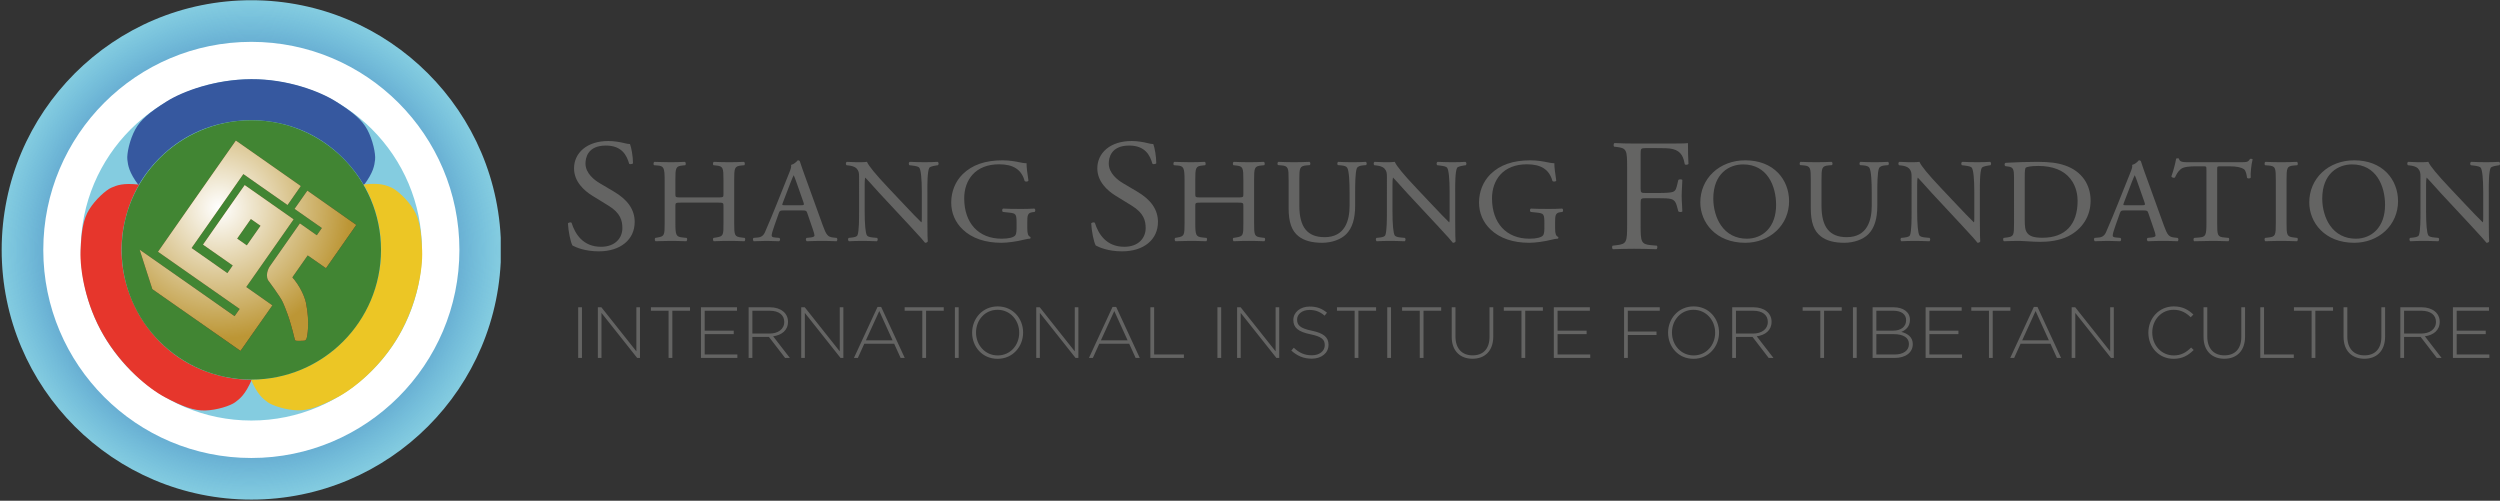 <?xml version="1.0" encoding="utf-8"?>
<!-- Generator: Adobe Illustrator 21.0.2, SVG Export Plug-In . SVG Version: 6.00 Build 0)  -->
<svg version="1.1" id="Layer_1" xmlns="http://www.w3.org/2000/svg" xmlns:xlink="http://www.w3.org/1999/xlink" x="0px" y="0px"
	 width="639.807px" height="128.148px" viewBox="0 0 639.807 128.148" style="enable-background:new 0 0 639.807 128.148;"
	 xml:space="preserve">
<rect x="0" y="0" width="639.807" height="128.148" fill="#333333" stroke="none"/>
<style type="text/css">
	.st0{clip-path:url(#SVGID_2_);}
	.st1{fill:#84CCE0;}
	.st2{fill:url(#SVGID_3_);}
	.st3{fill:#FFFFFF;}
	.st4{fill:#36589F;}
	.st5{fill:#E6362C;}
	.st6{fill:#ECC625;}
	.st7{fill:#418533;}
	.st8{fill:#1E1E1C;}
	.st9{clip-path:url(#SVGID_5_);}
	.st10{fill:#BC9635;}
	.st11{clip-path:url(#SVGID_7_);fill:url(#SVGID_8_);}
	.st12{fill:#646463;}
</style>
<g>
	<g>
		<defs>
			<path id="SVGID_1_" d="M128.224,63.96c0,35.291-28.608,63.896-63.898,63.896c-35.291,0-63.898-28.605-63.898-63.896
				s28.607-63.9,63.898-63.9C99.616,0.06,128.224,28.669,128.224,63.96L128.224,63.96z"/>
		</defs>
		<clipPath id="SVGID_2_">
			<use xlink:href="#SVGID_1_"  style="overflow:visible;"/>
		</clipPath>
		<g class="st0">
			<g>
				<rect class="st1" width="128.148" height="128.148"/>
				<radialGradient id="SVGID_3_" cx="64.074" cy="64.074" r="63.857" gradientUnits="userSpaceOnUse">
					<stop  offset="0.47" style="stop-color:#3659A2"/>
					<stop  offset="0.586" style="stop-color:#355EA5;stop-opacity:0.781"/>
					<stop  offset="0.759" style="stop-color:#316AB0;stop-opacity:0.454"/>
					<stop  offset="0.968" style="stop-color:#287EC2;stop-opacity:0.061"/>
					<stop  offset="1" style="stop-color:#2782C5;stop-opacity:0"/>
				</radialGradient>
				<circle class="st2" cx="64.074" cy="64.074" r="63.857"/>
			</g>
		</g>
	</g>
	<path class="st3" d="M117.574,63.96c0,29.408-23.842,53.25-53.248,53.25c-29.41,0-53.248-23.842-53.248-53.25
		s23.838-53.25,53.248-53.25C93.732,10.71,117.574,34.552,117.574,63.96L117.574,63.96z"/>
	<path class="st1" d="M107.989,63.96c0,24.113-19.55,43.664-43.663,43.664c-24.115,0-43.666-19.551-43.666-43.664
		c0-24.115,19.551-43.664,43.666-43.664C88.439,20.296,107.989,39.845,107.989,63.96L107.989,63.96z"/>
	<path class="st4" d="M64.293,30.757c-20.626,0.197-28.795,16.693-28.817,16.658c-2.495-3.365-2.707-5.062-2.882-6.553
		c-0.175-1.492,0.588-5.119,2.022-7.738c1.346-2.461,3.617-4.383,8.038-7.172c4.091-2.584,12.408-5.649,21.639-5.697
		c9.229-0.051,17.548,3.113,21.64,5.697c4.418,2.789,6.691,4.711,8.037,7.172c1.436,2.619,2.195,6.246,2.021,7.738
		c-0.174,1.49-0.387,3.188-2.881,6.553C93.086,47.451,84.918,30.954,64.293,30.757"/>
	<path class="st5" d="M35.597,80.538C46.08,98.302,64.45,97.13,64.433,97.165c-1.668,3.844-3.029,4.875-4.236,5.773
		c-1.202,0.896-4.725,2.049-7.713,2.115c-2.8,0.068-5.603-0.939-10.229-3.375c-4.282-2.25-11.097-7.918-15.754-15.891
		c-4.659-7.969-6.076-16.754-5.885-21.588c0.205-5.221,0.734-8.15,2.191-10.547c1.553-2.553,4.312-5.025,5.691-5.619
		c1.378-0.596,2.955-1.26,7.116-0.783C35.656,47.257,25.455,62.579,35.597,80.538"/>
	<path class="st6" d="M93.058,80.501c10.143-17.963-0.059-33.285-0.02-33.287c4.162-0.479,5.737,0.184,7.117,0.781
		c1.379,0.592,4.139,3.068,5.691,5.619c1.455,2.394,1.984,5.324,2.191,10.547c0.191,4.834-1.312,13.57-5.885,21.59
		c-4.572,8.018-11.472,13.641-15.754,15.891c-4.627,2.434-7.429,3.439-10.23,3.375c-2.986-0.068-6.509-1.223-7.713-2.119
		c-1.205-0.896-2.566-1.93-4.236-5.771C64.205,97.089,82.576,98.263,93.058,80.501"/>
	<path class="st7" d="M97.509,63.96c0,18.328-14.857,33.184-33.184,33.184c-18.327,0-33.185-14.855-33.185-33.184
		s14.857-33.186,33.185-33.186C82.652,30.775,97.509,45.632,97.509,63.96L97.509,63.96z"/>
	<path class="st8" d="M91.187,57.558L78.66,48.785l-3.273,4.676l6.984,4.893l-1.293,1.848l-4.329-3.031l-7.721,11.027
		c0,0-1.23,1.789-0.451,3.469c0,0,3.214,4.312,3.807,5.686c0.594,1.377,1.714,3.926,2.985,9.223c0.06,0.25,0.099,0.562,0.339,0.627
		c0.239,0.064,2.262,0.027,2.37-0.053c0.107-0.078,0.318-0.27,0.421-0.639c0.103-0.369,0.856-3.705-0.167-8.908
		c-0.117-0.574-0.754-3.146-3.016-6.027c-0.116-0.131-0.453-0.469-0.47-0.588c-0.017,0.023,0.022-0.076,0.022-0.076l3.882-5.543
		l4.676,3.275L91.187,57.558L91.187,57.558z M73.591,52.464l3.394-4.852L60.361,35.972L40.432,64.431L61.33,79.066l-1.295,1.846
		L35.732,63.896l3.249,10.104l22.572,15.803l8.165-11.66l-6.696-4.688l12.128-17.32l-12.528-8.771l-10.671,15.24l7.619,5.336
		l-1.374,1.963l-9.178-6.428l13.259-18.936L73.591,52.464L73.591,52.464z M60.686,61.062l3.517-5.021l2.482,1.738L63.167,62.8
		L60.686,61.062L60.686,61.062z"/>
	<g>
		<defs>
			<path id="SVGID_4_" d="M91.187,57.558L78.66,48.785l-3.273,4.676l6.984,4.893l-1.293,1.848l-4.329-3.031l-7.721,11.027
				c0,0-1.23,1.789-0.451,3.469c0,0,3.214,4.312,3.807,5.686c0.594,1.377,1.714,3.926,2.985,9.223
				c0.06,0.25,0.099,0.562,0.339,0.627c0.239,0.064,2.262,0.027,2.37-0.053c0.107-0.078,0.318-0.27,0.421-0.639
				c0.103-0.369,0.856-3.705-0.167-8.908c-0.117-0.574-0.754-3.146-3.016-6.027c-0.116-0.131-0.453-0.469-0.47-0.588
				c-0.017,0.023,0.022-0.076,0.022-0.076l3.882-5.543l4.676,3.275L91.187,57.558L91.187,57.558z M73.591,52.464l3.394-4.852
				L60.361,35.972L40.432,64.431L61.33,79.066l-1.295,1.846L35.732,63.896l3.249,10.104l22.572,15.803l8.165-11.66l-6.696-4.688
				l12.128-17.32l-12.528-8.771l-10.671,15.24l7.619,5.336l-1.374,1.963l-9.178-6.428l13.259-18.936L73.591,52.464L73.591,52.464z
				 M60.686,61.062l3.517-5.021l2.482,1.738L63.167,62.8L60.686,61.062L60.686,61.062z"/>
		</defs>
		<clipPath id="SVGID_5_">
			<use xlink:href="#SVGID_4_"  style="overflow:visible;"/>
		</clipPath>
		<g class="st9">
			<rect x="35.359" y="35.725" class="st10" width="55.832" height="55.832"/>
			<g>
				<defs>
					<rect id="SVGID_6_" x="35.359" y="35.725" width="55.832" height="55.832"/>
				</defs>
				<clipPath id="SVGID_7_">
					<use xlink:href="#SVGID_6_"  style="overflow:visible;"/>
				</clipPath>
				<radialGradient id="SVGID_8_" cx="56.142" cy="53.227" r="33.459" gradientUnits="userSpaceOnUse">
					<stop  offset="0" style="stop-color:#FFFFFF"/>
					<stop  offset="1" style="stop-color:#FFFFFF;stop-opacity:0"/>
				</radialGradient>
				<circle class="st11" cx="56.141" cy="53.227" r="33.459"/>
			</g>
		</g>
	</g>
	<path class="st12" d="M637.083,91.607v-0.885h-8.357v-5.211h7.432v-0.889h-7.432v-5.098h8.264v-0.887h-9.227v12.969H637.083
		L637.083,91.607z M623.417,82.4c0,1.871-1.613,2.965-3.784,2.965h-4.374v-5.84h4.43c2.355,0,3.729,1.096,3.729,2.836V82.4
		L623.417,82.4z M624.859,91.607l-4.279-5.539c2.188-0.297,3.797-1.539,3.797-3.707v-0.035c0-2.17-1.831-3.688-4.632-3.688h-5.446
		v12.969h0.961v-5.375h4.245l4.134,5.375H624.859L624.859,91.607z M610.405,86.105v-7.467h-0.958v7.578
		c0,3.133-1.69,4.729-4.321,4.729c-2.742,0-4.394-1.76-4.394-4.818v-7.488h-0.961v7.578c0,3.633,2.203,5.596,5.318,5.596
		C608.24,91.812,610.405,89.831,610.405,86.105 M597.075,79.525v-0.887h-10.002v0.887h4.518v12.082h0.963V79.525H597.075
		L597.075,79.525z M587.036,91.607v-0.885h-7.616V78.638h-0.961v12.969H587.036L587.036,91.607z M574.566,86.105v-7.467h-0.963
		v7.578c0,3.133-1.685,4.729-4.318,4.729c-2.743,0-4.391-1.76-4.391-4.818v-7.488h-0.96v7.578c0,3.633,2.2,5.596,5.314,5.596
		C572.4,91.812,574.566,89.831,574.566,86.105 M561.414,89.574l-0.649-0.633c-1.315,1.299-2.596,2.021-4.465,2.021
		c-3.097,0-5.487-2.561-5.487-5.838v-0.039c0-3.264,2.353-5.803,5.467-5.803c1.947,0,3.244,0.817,4.374,1.91l0.686-0.703
		c-1.333-1.225-2.725-2.074-5.039-2.074c-3.744,0-6.486,3.037-6.486,6.709v0.035c0,3.727,2.742,6.67,6.448,6.67
		C558.558,91.829,560.04,90.925,561.414,89.574 M540.97,91.607V78.638h-0.925v11.285l-8.952-11.285h-0.906v12.969h0.924V80.081
		l9.14,11.525H540.97L540.97,91.607z M524.361,87.105h-6.838l3.43-7.506L524.361,87.105L524.361,87.105z M527.476,91.607
		l-6.04-13.061h-0.929l-6.043,13.061h1.002l1.648-3.633h7.655l1.651,3.633H527.476L527.476,91.607z M514.507,79.525v-0.887h-10.005
		v0.887h4.522v12.082h0.959V79.525H514.507L514.507,79.525z M502.129,91.607v-0.885h-8.356v-5.211h7.432v-0.889h-7.432v-5.098h8.264
		v-0.887h-9.224v12.969H502.129L502.129,91.607z M488.541,88.072c0,1.629-1.409,2.65-3.634,2.65h-4.707v-5.211h4.393
		c2.56,0,3.948,0.928,3.948,2.521V88.072L488.541,88.072z M487.818,81.954c0,1.723-1.389,2.668-3.336,2.668h-4.281v-5.098h4.374
		c2.075,0,3.243,0.965,3.243,2.391V81.954L487.818,81.954z M489.523,88.072v-0.039c0-1.799-1.371-2.689-2.928-3.094
		c1.059-0.428,2.204-1.314,2.204-3.078v-0.035c0-1.949-1.685-3.188-4.206-3.188h-5.353v12.969h5.634
		C487.669,91.607,489.523,90.24,489.523,88.072 M475.169,78.638h-0.963v12.967h0.963V78.638L475.169,78.638z M471.343,79.525v-0.887
		h-10.007v0.887h4.523v12.082h0.961V79.525H471.343L471.343,79.525z M452.424,82.4c0,1.871-1.611,2.965-3.78,2.965h-4.376v-5.84
		h4.43c2.355,0,3.727,1.096,3.727,2.836V82.4L452.424,82.4z M453.869,91.607l-4.281-5.539c2.19-0.297,3.798-1.539,3.798-3.707
		v-0.035c0-2.17-1.831-3.688-4.632-3.688h-5.446v12.969h0.961v-5.375h4.248l4.131,5.375H453.869L453.869,91.607z M438.945,85.16
		c0,3.207-2.299,5.803-5.505,5.803c-3.206,0-5.542-2.633-5.542-5.838v-0.039c0-3.207,2.299-5.803,5.506-5.803
		c3.206,0,5.541,2.633,5.541,5.842V85.16L438.945,85.16z M439.944,85.124c0.017-0.021,0.017-0.021,0-0.039
		c0-3.541-2.575-6.67-6.504-6.67c-3.932,0-6.539,3.166-6.539,6.709v0.035c0,3.541,2.572,6.67,6.503,6.67
		C437.333,91.829,439.944,88.663,439.944,85.124 M424.773,79.525v-0.887h-9.137v12.969h0.961v-5.873h7.339v-0.889h-7.339v-5.32
		H424.773L424.773,79.525z M406.979,91.607v-0.885h-8.358v-5.211h7.433v-0.889h-7.433v-5.098h8.265v-0.887h-9.226v12.969H406.979
		L406.979,91.607z M394.862,79.525v-0.887h-10.003v0.887h4.519v12.082h0.964V79.525H394.862L394.862,79.525z M382.161,86.105v-7.467
		h-0.961v7.578c0,3.133-1.686,4.729-4.318,4.729c-2.744,0-4.395-1.76-4.395-4.822v-7.484h-0.961v7.578
		c0,3.633,2.203,5.596,5.317,5.596C379.997,91.812,382.161,89.831,382.161,86.105 M368.833,79.525v-0.887h-10.007v0.887h4.522
		v12.082h0.962V79.525H368.833L368.833,79.525z M355.991,78.638h-0.961v12.967h0.961V78.638L355.991,78.638z M352.17,79.525v-0.887
		h-10.007v0.887h4.522v12.082h0.962V79.525H352.17L352.17,79.525z M339.998,88.255v-0.037c0-1.891-1.257-2.965-4.26-3.578
		c-3.079-0.629-3.782-1.465-3.782-2.836v-0.037c0-1.352,1.261-2.447,3.17-2.447c1.427,0,2.651,0.408,3.873,1.465l0.609-0.762
		c-1.312-1.055-2.555-1.57-4.446-1.57c-2.409,0-4.167,1.48-4.167,3.408v0.037c0,1.963,1.257,3.018,4.371,3.65
		c2.947,0.596,3.671,1.393,3.671,2.764v0.035c0,1.484-1.336,2.578-3.281,2.578c-1.908,0-3.226-0.613-4.652-1.928l-0.63,0.721
		c1.556,1.391,3.149,2.074,5.227,2.074C338.202,91.792,339.998,90.347,339.998,88.255 M327.382,91.607V78.638h-0.922v11.285
		l-8.954-11.285h-0.905v12.969h0.923V80.081l9.14,11.525H327.382L327.382,91.607z M312.531,78.638h-0.963v12.967h0.963V78.638
		L312.531,78.638z M302.987,91.607V90.72h-7.617V78.638h-0.964v12.969H302.987L302.987,91.607z M288.582,87.105h-6.838l3.428-7.506
		L288.582,87.105L288.582,87.105z M291.693,91.607l-6.039-13.061h-0.928l-6.041,13.061h1.002l1.646-3.633h7.655l1.651,3.633H291.693
		L291.693,91.607z M275.981,91.607V78.638h-0.923v11.285l-8.955-11.285H265.2v12.969h0.923V80.081l9.138,11.525H275.981
		L275.981,91.607z M260.837,85.16c0,3.207-2.299,5.803-5.505,5.803c-3.208,0-5.543-2.633-5.543-5.838v-0.039
		c0-3.207,2.298-5.803,5.505-5.803c3.208,0,5.543,2.633,5.543,5.842V85.16L260.837,85.16z M261.836,85.124
		c0.018-0.021,0.018-0.021,0-0.039c0-3.541-2.575-6.67-6.504-6.67c-3.931,0-6.542,3.166-6.542,6.709v0.035
		c0,3.541,2.575,6.67,6.504,6.67C259.224,91.829,261.836,88.663,261.836,85.124 M245.345,78.638h-0.961v12.967h0.961V78.638
		L245.345,78.638z M241.522,79.525v-0.887h-10.005v0.887h4.521v12.082h0.964V79.525H241.522L241.522,79.525z M228.435,87.105h-6.836
		l3.428-7.506L228.435,87.105L228.435,87.105z M231.549,91.607l-6.041-13.061h-0.927l-6.041,13.061h1l1.649-3.633h7.652l1.652,3.633
		H231.549L231.549,91.607z M215.837,91.607V78.638h-0.924v11.285l-8.955-11.285h-0.905v12.969h0.923V80.081l9.141,11.525H215.837
		L215.837,91.607z M200.706,82.4c0,1.871-1.612,2.965-3.781,2.965h-4.376v-5.84h4.431c2.355,0,3.727,1.096,3.727,2.836V82.4
		L200.706,82.4z M202.148,91.607l-4.279-5.539c2.189-0.297,3.798-1.539,3.798-3.707v-0.037c0-2.168-1.831-3.686-4.632-3.686h-5.447
		v12.969h0.961v-5.375h4.246l4.134,5.375H202.148L202.148,91.607z M188.706,91.607V90.72h-8.357v-5.209h7.432v-0.889h-7.432v-5.098
		h8.267v-0.887h-9.227v12.969H188.706L188.706,91.607z M176.589,79.525v-0.887h-10.003v0.887h4.52v12.082h0.962V79.525H176.589
		L176.589,79.525z M163.787,91.607V78.638h-0.922v11.285l-8.955-11.285h-0.904v12.969h0.924V80.081l9.138,11.525H163.787
		L163.787,91.607z M148.933,78.638h-0.963v12.967h0.963V78.638L148.933,78.638z"/>
	<path class="st12" d="M636.368,62.134h-0.026l-0.016-0.019c-0.321-0.428-1.042-1.281-4.113-4.576l-7.464-8.014
		c-0.316-0.34-0.809-0.893-1.333-1.477c-0.911-1.016-1.943-2.164-2.382-2.604h-0.005c-0.101,0.324-0.144,0.904-0.144,1.922v6.611
		c0,3.42,0.202,5.641,0.571,6.256c0.17,0.293,0.735,0.486,1.597,0.551l1.023,0.096l0.014,0.016c0.109,0.137,0.158,0.316,0.132,0.492
		c-0.023,0.146-0.097,0.269-0.208,0.342l-0.015,0.012l-0.018-0.002c-1.556-0.065-2.644-0.088-3.761-0.088
		c-1.379,0-2.24,0.031-3.344,0.088l-0.018,0.002l-0.015-0.012c-0.118-0.078-0.198-0.234-0.211-0.41
		c-0.015-0.172,0.038-0.334,0.14-0.428l0.013-0.014h0.018l0.87-0.094c0.782-0.094,1.23-0.281,1.374-0.578
		c0.416-1.01,0.413-4.342,0.41-5.941v-0.287V45.21c0-0.891-0.047-1.482-0.69-2.149c-0.481-0.453-1.334-0.639-1.964-0.711
		l-0.562-0.064l-0.015-0.012c-0.119-0.111-0.178-0.316-0.145-0.51c0.024-0.158,0.106-0.281,0.224-0.338l0.012-0.006h0.017
		c1.349,0.094,3.065,0.094,3.629,0.094c0.538,0,1.074-0.035,1.473-0.094l0.041-0.006l0.015,0.041
		c0.417,1.002,2.244,3.223,5.435,6.598l3.174,3.369c0.409,0.434,0.799,0.844,1.168,1.234c1.617,1.707,2.897,3.061,4.125,4.244h0.015
		c0.103-0.16,0.103-0.652,0.103-1.221v-6.496c0-3.422-0.225-5.643-0.633-6.252c-0.196-0.271-0.765-0.441-1.959-0.582l-0.561-0.062
		l-0.012-0.012c-0.152-0.119-0.19-0.348-0.161-0.516c0.028-0.166,0.117-0.289,0.239-0.336l0.01-0.004h0.009
		c1.336,0.057,2.49,0.094,3.797,0.094c1.403,0,2.245-0.031,3.31-0.094h0.016l0.015,0.01c0.126,0.076,0.206,0.213,0.224,0.381
		c0.021,0.178-0.036,0.358-0.148,0.463l-0.014,0.012l-0.469,0.064c-1.148,0.17-1.662,0.424-1.761,0.609
		c-0.493,0.986-0.481,4.25-0.478,5.818c0.003,0.152,0.003,0.289,0.003,0.406v7.254c0,3.732,0.052,4.945,0.095,5.303l0.002,0.012
		l-0.004,0.012C636.99,61.876,636.849,62.134,636.368,62.134L636.368,62.134z"/>
	<path class="st12" d="M506.128,62.134h-0.027l-0.017-0.019c-0.321-0.428-1.043-1.281-4.114-4.576l-7.464-8.014
		c-0.308-0.334-0.785-0.867-1.292-1.432c-0.928-1.031-1.975-2.203-2.422-2.648h-0.002c-0.129,0.41-0.146,1.197-0.146,1.922v6.611
		c0,3.42,0.203,5.643,0.572,6.256c0.167,0.293,0.735,0.486,1.597,0.551l1.023,0.096l0.014,0.016
		c0.111,0.141,0.159,0.318,0.131,0.492c-0.022,0.146-0.095,0.269-0.206,0.342l-0.015,0.012l-0.018-0.002
		c-1.556-0.065-2.646-0.088-3.762-0.088c-1.377,0-2.238,0.031-3.346,0.088l-0.018,0.002l-0.015-0.012
		c-0.118-0.078-0.196-0.231-0.21-0.406c-0.013-0.176,0.04-0.338,0.141-0.432l0.014-0.014h0.018l0.867-0.094
		c0.783-0.094,1.233-0.281,1.374-0.578c0.419-1.014,0.415-4.348,0.413-5.947l-0.002-0.281V45.21c0-0.891-0.047-1.482-0.691-2.149
		c-0.481-0.453-1.334-0.639-1.961-0.711l-0.562-0.064l-0.015-0.012c-0.117-0.111-0.176-0.316-0.147-0.51
		c0.026-0.158,0.105-0.281,0.226-0.338l0.012-0.006h0.014c1.349,0.094,3.066,0.094,3.631,0.094c0.539,0,1.075-0.035,1.474-0.094
		l0.041-0.006l0.015,0.041c0.422,1.018,2.266,3.256,5.48,6.648l0.01,0.012l3.12,3.307c0.398,0.422,0.776,0.82,1.137,1.201
		c1.629,1.723,2.919,3.086,4.153,4.277h0.016c0.102-0.16,0.102-0.652,0.102-1.221v-6.496c0-3.422-0.226-5.643-0.636-6.252
		c-0.193-0.271-0.759-0.441-1.954-0.582l-0.562-0.062l-0.013-0.012c-0.15-0.119-0.191-0.342-0.163-0.512
		c0.029-0.168,0.117-0.293,0.24-0.34l0.012-0.004h0.011c1.598,0.068,2.661,0.094,3.792,0.094c1.403,0,2.247-0.031,3.31-0.094h0.018
		l0.015,0.01c0.125,0.076,0.205,0.213,0.223,0.377c0.02,0.182-0.037,0.361-0.149,0.467l-0.013,0.012l-0.468,0.064
		c-1.153,0.17-1.664,0.424-1.761,0.609c-0.495,0.986-0.483,4.256-0.48,5.826l0.003,0.398v7.254c0,3.732,0.053,4.945,0.095,5.303
		l0.002,0.012l-0.004,0.012C506.749,61.876,506.609,62.134,506.128,62.134L506.128,62.134z"/>
	<path class="st12" d="M471.997,62.134c-2.634,0-4.67-0.564-6.047-1.682c-1.749-1.367-2.529-3.588-2.529-7.201v-7.162
		c0-3.104-0.052-3.621-1.881-3.768l-0.828-0.07c-0.1-0.062-0.152-0.209-0.141-0.391c0.01-0.17,0.078-0.369,0.209-0.434l0.012-0.006
		h0.014c1.567,0.062,2.668,0.094,3.987,0.094c1.333,0,2.419-0.031,3.955-0.094h0.012l0.013,0.006
		c0.133,0.064,0.199,0.264,0.209,0.434c0.01,0.182-0.043,0.328-0.141,0.391l-0.025,0.008l-0.771,0.062
		c-1.827,0.146-1.88,0.664-1.88,3.768v6.557c0,5.492,2.059,8.051,6.477,8.051c5.272,0,6.379-4.363,6.379-8.021v-3.49
		c0-2.393-0.105-5.422-0.603-6.254c-0.207-0.338-0.75-0.549-1.565-0.609l-0.826-0.064l-0.015-0.016
		c-0.102-0.111-0.146-0.281-0.123-0.457c0.021-0.154,0.096-0.287,0.199-0.352l0.015-0.012h0.017
		c1.235,0.064,2.435,0.094,3.663,0.094c1.376,0,2.249-0.031,3.375-0.094h0.017l0.015,0.01c0.111,0.066,0.185,0.182,0.208,0.324
		c0.026,0.17-0.026,0.367-0.132,0.486l-0.015,0.016l-0.792,0.064c-0.797,0.059-1.382,0.318-1.564,0.697
		c-0.447,0.99-0.447,4.488-0.447,6.166v3.432c0,3.359-0.741,5.744-2.268,7.289C476.845,61.279,474.476,62.134,471.997,62.134
		L471.997,62.134z"/>
	<path class="st12" d="M391.341,62.134c-4.126,0-7.53-1.168-9.848-3.381c-1.947-1.836-2.975-4.232-2.975-6.928
		c0-2.777,1.032-5.348,2.91-7.229c2.435-2.398,5.781-3.568,10.234-3.568c1.875,0,3.609,0.352,4.098,0.457l0.152,0.029
		c0.53,0.109,1.257,0.256,1.667,0.256c0.06,0,0.111-0.004,0.153-0.012l0.062-0.01v0.062c0,0.914,0.158,2.35,0.481,4.391l0.001,0.016
		l-0.004,0.012c-0.07,0.178-0.328,0.242-0.527,0.242c-0.182,0-0.342-0.049-0.428-0.131l-0.012-0.01l-0.003-0.014
		c-0.8-2.916-2.88-4.271-6.542-4.271c-2.873,0-5.221,0.916-6.788,2.645c-1.376,1.521-2.133,3.666-2.133,6.041
		c0,6.391,3.679,10.357,9.595,10.357c1.808,0,3.114-0.332,3.495-0.889c0.073-0.1,0.314-0.504,0.314-1.699v-1.215
		c0-2.547-0.096-2.682-2.043-2.889l-1.432-0.156c-0.166-0.078-0.217-0.281-0.214-0.445c0.006-0.199,0.093-0.359,0.216-0.41
		l0.012-0.006h0.012c0.873,0.059,2.591,0.092,4.595,0.092c1.239,0,2.323-0.029,3.405-0.092h0.017l0.012,0.006
		c0.117,0.064,0.196,0.203,0.212,0.373c0.02,0.193-0.045,0.375-0.171,0.475l-0.012,0.012l-0.527,0.061
		c-1.28,0.145-1.336,0.912-1.336,2.5v1.695c0,1.287,0.22,1.914,0.737,2.104l0.019,0.012c0.059,0.057,0.089,0.145,0.082,0.232
		c-0.009,0.088-0.053,0.166-0.123,0.217l-0.015,0.008h-0.018c-0.422,0-1.094,0.156-1.561,0.269
		C395.19,61.824,392.925,62.134,391.341,62.134L391.341,62.134z"/>
	<path class="st12" d="M371.847,62.134h-0.027l-0.015-0.019c-0.366-0.49-1.206-1.457-4.11-4.576l-7.465-8.014
		c-0.316-0.342-0.812-0.896-1.338-1.482c-0.909-1.014-1.938-2.162-2.377-2.598h-0.006c-0.126,0.404-0.144,1.195-0.144,1.922v6.611
		c0,3.422,0.202,5.643,0.571,6.256c0.17,0.293,0.738,0.486,1.6,0.551l1.02,0.096l0.015,0.016c0.111,0.137,0.158,0.316,0.134,0.488
		c-0.023,0.146-0.099,0.273-0.21,0.346l-0.015,0.012l-0.018-0.002c-1.556-0.065-2.646-0.088-3.76-0.088
		c-1.379,0-2.237,0.031-3.345,0.088l-0.018,0.002l-0.015-0.012c-0.119-0.078-0.199-0.231-0.211-0.406
		c-0.014-0.176,0.039-0.338,0.141-0.432l0.015-0.014h0.018l0.867-0.094c0.782-0.094,1.23-0.281,1.372-0.578
		c0.421-1.01,0.415-4.338,0.415-5.941V45.21c0-0.891-0.047-1.482-0.694-2.149c-0.483-0.453-1.333-0.639-1.961-0.711l-0.564-0.064
		l-0.014-0.012c-0.118-0.111-0.177-0.316-0.145-0.51c0.025-0.158,0.105-0.281,0.223-0.338l0.012-0.006h0.015
		c1.349,0.094,3.067,0.094,3.63,0.094c0.541,0,1.076-0.035,1.474-0.094l0.041-0.006l0.017,0.041c0.424,1.023,2.272,3.264,5.49,6.66
		l3.118,3.307c0.433,0.457,0.838,0.889,1.228,1.295c1.591,1.682,2.851,3.012,4.063,4.184h0.017c0.101-0.16,0.101-0.652,0.101-1.221
		v-6.496c0-3.422-0.224-5.643-0.633-6.252c-0.194-0.271-0.762-0.441-1.957-0.582l-0.562-0.062l-0.012-0.012
		c-0.149-0.119-0.188-0.346-0.161-0.512c0.026-0.168,0.117-0.293,0.24-0.34l0.009-0.004h0.012c1.6,0.068,2.663,0.094,3.796,0.094
		c1.401,0,2.245-0.031,3.309-0.094h0.016l0.014,0.01c0.126,0.076,0.208,0.213,0.226,0.381c0.021,0.178-0.038,0.358-0.152,0.463
		l-0.012,0.012l-0.468,0.064c-1.149,0.17-1.662,0.424-1.759,0.609c-0.495,0.986-0.483,4.25-0.48,5.82
		c0,0.15,0.002,0.287,0.002,0.404v7.254c0,3.732,0.053,4.945,0.097,5.303l0.001,0.016l-0.004,0.008
		C372.426,62.003,372.186,62.134,371.847,62.134L371.847,62.134z"/>
	<path class="st12" d="M338.366,62.134c-2.637,0-4.673-0.564-6.05-1.682c-1.749-1.367-2.529-3.592-2.529-7.201v-7.162
		c0-3.104-0.052-3.621-1.88-3.768l-0.827-0.07c-0.1-0.062-0.151-0.209-0.143-0.387c0.009-0.17,0.079-0.373,0.213-0.438l0.01-0.006
		h0.015c1.564,0.062,2.663,0.094,3.984,0.094c1.333,0,2.42-0.031,3.955-0.094h0.012l0.012,0.006
		c0.134,0.064,0.202,0.264,0.211,0.434c0.011,0.182-0.041,0.328-0.14,0.391l-0.024,0.008l-0.771,0.062
		c-1.831,0.146-1.883,0.664-1.883,3.768v6.557c0,5.492,2.059,8.051,6.477,8.051c5.273,0,6.381-4.363,6.381-8.021v-3.49
		c0-2.393-0.105-5.422-0.602-6.254c-0.209-0.338-0.752-0.549-1.568-0.609l-0.827-0.064l-0.015-0.016
		c-0.102-0.113-0.148-0.283-0.123-0.459c0.021-0.156,0.097-0.287,0.199-0.35l0.014-0.012h0.018c1.237,0.064,2.435,0.094,3.666,0.094
		c1.375,0,2.247-0.031,3.373-0.094h0.017l0.015,0.01c0.111,0.066,0.185,0.178,0.208,0.322c0.026,0.17-0.026,0.369-0.132,0.488
		l-0.015,0.016l-0.794,0.064c-0.782,0.059-1.38,0.324-1.561,0.697c-0.448,0.99-0.448,4.488-0.448,6.166v3.432
		c0,3.359-0.741,5.744-2.268,7.289C343.212,61.279,340.844,62.134,338.366,62.134L338.366,62.134z"/>
	<path class="st12" d="M256.265,62.134c-4.129,0-7.533-1.168-9.85-3.381c-1.946-1.84-2.975-4.232-2.975-6.928
		c0-2.777,1.033-5.344,2.909-7.229c2.436-2.398,5.783-3.568,10.235-3.568c1.873,0,3.61,0.352,4.097,0.457l0.155,0.033
		c0.53,0.105,1.258,0.252,1.667,0.252c0.059,0,0.111-0.004,0.152-0.012l0.062-0.01v0.062c0,0.91,0.161,2.387,0.48,4.391l0.004,0.016
		l-0.007,0.012c-0.07,0.182-0.328,0.242-0.526,0.242c-0.18,0-0.34-0.049-0.426-0.131l-0.012-0.01l-0.003-0.014
		c-0.803-2.916-2.883-4.271-6.545-4.271c-2.871,0-5.22,0.916-6.786,2.645c-1.376,1.521-2.133,3.666-2.133,6.041
		c0,6.391,3.678,10.357,9.596,10.357c1.808,0,3.114-0.332,3.494-0.889c0.074-0.1,0.312-0.5,0.312-1.699v-1.215
		c0-2.547-0.095-2.682-2.043-2.889l-1.433-0.156c-0.164-0.078-0.217-0.281-0.211-0.447c0.006-0.199,0.091-0.358,0.214-0.408
		l0.012-0.006h0.012c0.875,0.059,2.593,0.092,4.594,0.092c1.242,0,2.323-0.029,3.41-0.092h0.015l0.012,0.006
		c0.117,0.064,0.196,0.203,0.212,0.373c0.017,0.193-0.048,0.375-0.171,0.475l-0.012,0.012l-0.53,0.061
		c-1.28,0.145-1.338,0.912-1.338,2.5v1.695c0,1.287,0.222,1.914,0.74,2.104l0.018,0.012c0.059,0.057,0.091,0.145,0.082,0.232
		c-0.006,0.088-0.05,0.166-0.12,0.217l-0.015,0.008h-0.018c-0.325,0-0.822,0.086-1.563,0.269
		C260.111,61.824,257.846,62.134,256.265,62.134L256.265,62.134z"/>
	<path class="st12" d="M236.771,62.134h-0.027l-0.016-0.019c-0.322-0.432-1.045-1.283-4.112-4.576l-7.462-8.014
		c-0.316-0.342-0.812-0.893-1.339-1.482c-0.909-1.014-1.939-2.162-2.376-2.598h-0.006c-0.126,0.41-0.145,1.197-0.145,1.922v6.611
		c0,3.42,0.203,5.643,0.572,6.256c0.168,0.293,0.735,0.486,1.598,0.551l1.021,0.096l0.015,0.016
		c0.108,0.137,0.157,0.316,0.129,0.492c-0.02,0.146-0.094,0.269-0.206,0.342l-0.014,0.012l-0.018-0.002
		c-1.556-0.065-2.646-0.088-3.762-0.088c-1.377,0-2.238,0.031-3.342,0.088l-0.018,0.002l-0.016-0.012
		c-0.12-0.078-0.199-0.234-0.213-0.41c-0.013-0.172,0.04-0.334,0.143-0.428l0.012-0.014h0.02l0.867-0.094
		c0.78-0.094,1.232-0.281,1.372-0.578c0.419-1.014,0.416-4.344,0.413-5.943V45.21c0-0.891-0.047-1.482-0.693-2.149
		c-0.479-0.453-1.331-0.639-1.959-0.711l-0.566-0.064l-0.013-0.012c-0.118-0.111-0.177-0.316-0.146-0.51
		c0.026-0.158,0.106-0.281,0.224-0.338l0.012-0.006h0.017c1.348,0.094,3.064,0.094,3.63,0.094c0.539,0,1.075-0.035,1.473-0.094
		l0.039-0.006l0.018,0.041c0.419,1.006,2.248,3.229,5.441,6.609l3.169,3.357c0.411,0.438,0.803,0.85,1.175,1.242
		c1.614,1.705,2.892,3.053,4.115,4.236h0.016c0.103-0.16,0.103-0.652,0.103-1.221v-6.496c0-3.418-0.226-5.643-0.634-6.252
		c-0.193-0.271-0.761-0.441-1.956-0.582l-0.565-0.062l-0.012-0.012c-0.149-0.119-0.188-0.346-0.16-0.512
		c0.028-0.168,0.119-0.293,0.242-0.34l0.01-0.004h0.01c1.598,0.068,2.661,0.094,3.795,0.094c1.402,0,2.246-0.031,3.311-0.094h0.015
		l0.015,0.01c0.123,0.072,0.205,0.211,0.225,0.377c0.019,0.182-0.04,0.361-0.151,0.467l-0.013,0.012l-0.468,0.064
		c-1.148,0.17-1.664,0.424-1.761,0.609c-0.495,0.986-0.483,4.256-0.477,5.826l0.001,0.398v7.254c0,3.732,0.053,4.945,0.096,5.303
		l0.003,0.012l-0.003,0.012C237.394,61.876,237.25,62.134,236.771,62.134L236.771,62.134z"/>
	<path class="st12" d="M315.74,61.742l-0.012-0.006c-0.1-0.047-0.173-0.176-0.201-0.346c-0.024-0.164-0.006-0.377,0.123-0.498
		l0.012-0.012l0.017-0.002l0.612-0.094c1.916-0.297,1.916-0.557,1.916-3.742v-4.277c0-0.85,0-0.916-1.556-0.916h-9.198
		c-1.555,0-1.555,0.066-1.555,0.916v4.277c0,3.217,0.18,3.566,1.914,3.742l0.955,0.1c0.1,0.065,0.152,0.217,0.141,0.406
		c-0.012,0.18-0.08,0.385-0.211,0.445l-0.012,0.006l-0.014-0.002c-1.779-0.062-2.844-0.088-4.08-0.088
		c-0.925,0-1.734,0.025-2.518,0.053c-0.396,0.014-0.796,0.025-1.213,0.035l-0.012,0.002l-0.012-0.006
		c-0.1-0.047-0.176-0.176-0.202-0.348c-0.026-0.162-0.006-0.375,0.123-0.496l0.014-0.012l0.561-0.096
		c1.771-0.299,1.822-0.596,1.822-3.742V46.12c0-3.195-0.226-3.652-1.849-3.77l-0.861-0.068c-0.099-0.064-0.151-0.213-0.138-0.404
		c0.009-0.178,0.076-0.389,0.208-0.451l0.012-0.006h0.012c0.605,0.016,1.137,0.029,1.644,0.047c0.8,0.023,1.556,0.047,2.41,0.047
		c1.173,0,2.252-0.025,3.728-0.094h0.013l0.012,0.006c0.133,0.062,0.201,0.273,0.21,0.451c0.012,0.191-0.04,0.34-0.14,0.404
		l-0.023,0.006l-0.611,0.062c-1.811,0.176-1.881,0.592-1.881,3.77v3.49c0,0.885,0,0.916,1.555,0.916h9.198
		c1.556,0,1.556-0.031,1.556-0.916v-3.49c0-3.178-0.07-3.594-1.913-3.77l-0.636-0.068c-0.097-0.064-0.149-0.213-0.138-0.404
		c0.009-0.178,0.077-0.389,0.208-0.451l0.012-0.006h0.015c1.371,0.059,2.499,0.094,3.89,0.094c1.167,0,2.23-0.025,3.792-0.094h0.012
		l0.013,0.006c0.133,0.062,0.201,0.273,0.211,0.451c0.011,0.191-0.042,0.34-0.141,0.404l-0.024,0.006l-0.673,0.062
		c-1.812,0.176-1.882,0.592-1.882,3.77v10.922c0,3.18,0.061,3.537,1.884,3.742l0.794,0.1c0.099,0.065,0.151,0.217,0.14,0.406
		c-0.011,0.18-0.081,0.385-0.21,0.445l-0.013,0.006l-0.014-0.002c-1.477-0.057-2.59-0.088-3.889-0.088
		c-1.242,0-2.369,0.023-3.89,0.088L315.74,61.742L315.74,61.742z"/>
	<path class="st12" d="M182.69,61.742l-0.012-0.006c-0.101-0.047-0.176-0.176-0.202-0.348c-0.025-0.162-0.006-0.375,0.124-0.496
		l0.013-0.012l0.627-0.096c1.916-0.297,1.916-0.557,1.916-3.742v-4.277c0-0.85,0-0.916-1.555-0.916h-9.199
		c-1.555,0-1.555,0.066-1.555,0.916v4.277c0,3.217,0.179,3.566,1.912,3.742l0.957,0.1c0.1,0.065,0.152,0.217,0.14,0.41
		c-0.011,0.176-0.079,0.381-0.21,0.441l-0.012,0.006l-0.012-0.002c-1.782-0.062-2.848-0.088-4.084-0.088
		c-0.923,0-1.733,0.025-2.518,0.053c-0.398,0.014-0.797,0.025-1.212,0.035l-0.012,0.002l-0.013-0.006
		c-0.099-0.047-0.174-0.176-0.201-0.346c-0.025-0.164-0.006-0.377,0.123-0.498l0.012-0.012l0.564-0.096
		c1.771-0.299,1.819-0.596,1.819-3.742V46.12c0-3.195-0.224-3.652-1.848-3.77l-0.86-0.068c-0.1-0.064-0.152-0.213-0.141-0.404
		c0.01-0.178,0.078-0.389,0.211-0.451l0.01-0.006h0.014c0.602,0.016,1.134,0.029,1.64,0.047c0.801,0.023,1.558,0.047,2.411,0.047
		c1.174,0,2.254-0.025,3.73-0.094h0.013l0.012,0.006c0.131,0.062,0.2,0.273,0.21,0.451c0.012,0.191-0.041,0.34-0.141,0.404
		l-0.022,0.006l-0.612,0.062c-1.811,0.176-1.881,0.592-1.881,3.77v3.49c0,0.885,0,0.916,1.555,0.916h9.199
		c1.555,0,1.555-0.031,1.555-0.916v-3.49c0-3.178-0.07-3.594-1.913-3.77l-0.636-0.068c-0.099-0.064-0.15-0.213-0.141-0.404
		c0.011-0.178,0.08-0.389,0.212-0.451l0.012-0.006h0.015c1.37,0.059,2.498,0.094,3.887,0.094c1.167,0,2.23-0.025,3.795-0.094h0.013
		l0.012,0.006c0.13,0.062,0.2,0.273,0.21,0.449c0.011,0.193-0.04,0.342-0.14,0.406l-0.022,0.006l-0.676,0.062
		c-1.814,0.176-1.883,0.592-1.883,3.77v10.922c0,3.18,0.061,3.537,1.884,3.742l0.794,0.1c0.101,0.065,0.152,0.217,0.141,0.406
		c-0.01,0.18-0.079,0.385-0.212,0.445l-0.01,0.006l-0.015-0.002c-1.479-0.057-2.591-0.088-3.891-0.088
		c-1.24,0-2.368,0.023-3.887,0.088L182.69,61.742L182.69,61.742z"/>
	<path class="st12" d="M587.84,61.742l-0.013-0.002c-1.581-0.057-2.683-0.088-3.988-0.088c-1.36,0-2.474,0.031-4.051,0.088
		l-0.012,0.002l-0.012-0.006c-0.102-0.047-0.176-0.176-0.204-0.348c-0.024-0.162-0.003-0.375,0.126-0.496l0.012-0.012l0.823-0.096
		c1.852-0.205,1.913-0.568,1.913-3.801V46.183c0-3.264-0.07-3.686-1.912-3.832l-0.827-0.068c-0.1-0.064-0.152-0.213-0.141-0.404
		c0.009-0.178,0.076-0.389,0.21-0.451l0.012-0.006h0.012c1.565,0.062,2.674,0.094,4.051,0.094c1.322,0,2.422-0.031,3.988-0.094
		h0.013l0.012,0.006c0.13,0.062,0.199,0.273,0.208,0.451c0.012,0.191-0.039,0.34-0.139,0.404l-0.023,0.006l-0.805,0.062
		c-1.843,0.146-1.913,0.568-1.913,3.832v10.801c0,3.232,0.062,3.596,1.915,3.801l0.826,0.1c0.1,0.065,0.15,0.217,0.139,0.406
		c-0.009,0.18-0.079,0.385-0.209,0.445L587.84,61.742L587.84,61.742z"/>
	<path class="st12" d="M570.277,61.742l-0.012-0.002c-1.957-0.062-2.977-0.088-4.213-0.088c-1.295,0-2.423,0.029-4.469,0.088
		l-0.014,0.002l-0.012-0.006c-0.129-0.061-0.193-0.248-0.199-0.406c-0.009-0.203,0.064-0.369,0.196-0.445l0.021-0.006l1.158-0.094
		c1.763-0.145,1.944-0.496,1.944-3.742V43.482c0-0.918,0-0.918-0.909-0.918h-1.771c-1.515,0-3.164,0.088-3.918,0.744
		c-0.778,0.672-1.1,1.354-1.436,2.078l-0.008,0.012l-0.012,0.008c-0.082,0.059-0.188,0.092-0.305,0.092
		c-0.252,0-0.51-0.141-0.606-0.326l-0.011-0.02l0.008-0.021c0.514-1.367,0.992-3.295,1.216-4.512l0.006-0.025l0.021-0.012
		c0.073-0.045,0.246-0.064,0.373-0.064c0.104,0,0.242,0.012,0.304,0.072l0.012,0.012l0.005,0.018
		c0.168,0.854,1.035,0.896,2.438,0.896h13.269c1.714,0,1.992-0.049,2.467-0.822l0.009-0.018l0.017-0.006
		c0.057-0.021,0.136-0.033,0.224-0.033c0.157,0,0.36,0.039,0.419,0.15l0.012,0.018l-0.006,0.02
		c-0.354,1.254-0.576,3.689-0.482,4.594l0.004,0.018l-0.008,0.012c-0.086,0.162-0.31,0.221-0.492,0.221
		c-0.185,0-0.352-0.059-0.432-0.147l-0.014-0.012v-0.018c-0.067-0.539-0.279-1.832-0.781-2.178c-0.722-0.506-1.934-0.75-3.701-0.75
		h-2.282c-0.44,0-0.674,0.004-0.778,0.105c-0.104,0.105-0.104,0.344-0.104,0.773v13.6c0,3.182,0.07,3.596,1.884,3.742l1.052,0.1
		c0.1,0.065,0.152,0.217,0.141,0.41c-0.012,0.176-0.08,0.381-0.211,0.441L570.277,61.742L570.277,61.742z"/>
	<path class="st12" d="M602.495,62.134c-7.553,0-11.502-5.199-11.502-10.338c0-2.965,1.155-5.689,3.255-7.67
		c2.115-1.996,5.045-3.098,8.247-3.098c3.475,0,6.381,1.113,8.408,3.221c1.811,1.881,2.81,4.455,2.81,7.242
		c0,2.955-1.163,5.666-3.269,7.635C608.363,61.066,605.54,62.134,602.495,62.134L602.495,62.134z M601.95,42.076
		c-3.521,0-7.635,2.293-7.635,8.75c0,2.514,0.708,4.996,1.939,6.812c1.535,2.256,3.838,3.451,6.661,3.451
		c2.011,0,3.85-0.748,5.172-2.098c1.506-1.539,2.301-3.807,2.301-6.557C610.388,47.656,608.178,42.076,601.95,42.076L601.95,42.076z
		"/>
	<path class="st12" d="M446.653,62.134c-7.554,0-11.507-5.199-11.507-10.338c0-2.965,1.156-5.689,3.258-7.67
		c2.117-1.996,5.044-3.098,8.249-3.098c3.472,0,6.38,1.113,8.405,3.221c1.811,1.881,2.81,4.455,2.81,7.242
		c0,2.955-1.161,5.666-3.27,7.635C452.518,61.066,449.697,62.134,446.653,62.134L446.653,62.134z M446.105,42.076
		c-3.522,0-7.633,2.293-7.633,8.75c0,2.514,0.707,4.996,1.939,6.812c1.533,2.256,3.836,3.451,6.657,3.451
		c2.015,0,3.85-0.748,5.174-2.098c1.506-1.539,2.302-3.807,2.302-6.557C454.544,47.656,452.335,42.076,446.105,42.076
		L446.105,42.076z"/>
	<path class="st12" d="M522.146,61.894c-1.186,0-2.351-0.078-3.376-0.148c-0.745-0.051-1.392-0.094-1.866-0.094
		c-1.438,0-2.648,0.035-4.019,0.088l-0.015,0.002l-0.012-0.006c-0.1-0.047-0.176-0.176-0.2-0.348
		c-0.025-0.162-0.005-0.375,0.124-0.496l0.012-0.012l0.018-0.002l0.741-0.094c1.831-0.238,1.884-0.539,1.884-3.742V45.515
		c0-2.154-0.173-2.719-1.466-2.893l-0.729-0.096c-0.152-0.088-0.243-0.281-0.227-0.484c0.014-0.176,0.112-0.316,0.265-0.375
		l0.015-0.002c3.012-0.164,5.578-0.244,8.08-0.244c3.173,0,5.229,0.268,7.093,0.918c2.12,0.723,3.776,1.918,4.922,3.551
		c1.077,1.531,1.646,3.418,1.646,5.449c0,3.932-2.063,7.244-5.66,9.09C526.994,61.64,524.128,61.894,522.146,61.894L522.146,61.894z
		 M521.629,42.47c-2.032,0-2.95,0.274-3.152,0.416c-0.249,0.176-0.299,1.031-0.299,2.262v11.197c0,1.615,0.097,2.565,0.633,3.279
		c0.655,0.867,1.787,1.221,3.913,1.221c5.795,0,8.984-3.353,8.984-9.445c0-1.256-0.246-3.674-1.894-5.707
		C528.086,43.554,525.332,42.47,521.629,42.47L521.629,42.47z"/>
	<path class="st12" d="M557.319,61.742l-0.021-0.002c-1.415-0.065-2.54-0.088-3.889-0.088c-1.224,0-2.255,0.037-3.084,0.066
		c-0.217,0.01-0.42,0.016-0.612,0.022l-0.012,0.002l-0.012-0.006c-0.138-0.064-0.229-0.223-0.246-0.412
		c-0.012-0.191,0.053-0.358,0.173-0.438l0.026-0.008l0.933-0.094c0.685-0.062,1.078-0.24,1.078-0.492
		c0-0.293-0.124-0.768-0.417-1.592l-1.415-4.125c-0.211-0.633-0.307-0.723-1.269-0.723h-4.854c-0.807,0-0.961,0.09-1.172,0.691
		l-1.127,3.184c-0.47,1.328-0.707,2.168-0.707,2.502c0,0.332,0.132,0.496,0.885,0.555l1.075,0.094l0.012,0.008
		c0.128,0.086,0.202,0.273,0.182,0.467c-0.018,0.182-0.112,0.324-0.255,0.383l-0.012,0.006l-0.012-0.002
		c-0.618-0.041-1.303-0.053-2.253-0.07c-0.333-0.006-0.694-0.012-1.091-0.018c-0.805,0-1.66,0.035-2.416,0.064
		c-0.237,0.008-0.46,0.018-0.668,0.024l-0.015,0.002l-0.015-0.008c-0.114-0.07-0.195-0.25-0.205-0.449
		c-0.01-0.178,0.038-0.322,0.135-0.395l0.012-0.012h0.018l1.061-0.094c0.906-0.07,1.506-0.533,1.887-1.453
		c0.176-0.422,0.379-0.896,0.615-1.447c0.537-1.246,1.271-2.947,2.213-5.318l3.283-8.193c0.459-1.119,0.635-1.662,0.542-2.125
		l-0.009-0.049l0.049-0.012c0.736-0.205,1.267-0.719,1.646-1.141l0.016-0.018h0.023c0.278,0,0.472,0.115,0.53,0.314
		c0.368,1.162,0.808,2.375,1.231,3.551l0.187,0.512l4.406,12.199c0.914,2.555,1.315,3.029,2.689,3.18l0.892,0.102
		c0.104,0.07,0.166,0.205,0.169,0.379c0.006,0.199-0.065,0.389-0.167,0.465L557.319,61.742L557.319,61.742z M546.333,44.837
		c-0.109,0.191-0.408,0.873-0.754,1.758l-2.024,5.279c-0.108,0.287-0.173,0.481-0.117,0.562c0.064,0.088,0.322,0.094,0.741,0.094
		h3.958c0.422,0,0.686-0.023,0.769-0.143c0.081-0.115,0.022-0.344-0.113-0.727l-1.736-4.945c-0.237-0.668-0.529-1.494-0.721-1.879
		H546.333L546.333,44.837z"/>
	<path class="st12" d="M214.112,61.742l-0.019-0.002c-1.417-0.065-2.545-0.088-3.891-0.088c-1.225,0-2.258,0.037-3.084,0.066
		c-0.217,0.01-0.422,0.016-0.612,0.022l-0.015,0.002l-0.01-0.006c-0.137-0.064-0.23-0.223-0.245-0.412
		c-0.013-0.188,0.053-0.358,0.173-0.438l0.023-0.008l0.935-0.094c0.686-0.062,1.078-0.24,1.078-0.492
		c0-0.293-0.126-0.768-0.417-1.592l-1.414-4.125c-0.214-0.633-0.308-0.723-1.27-0.723h-4.856c-0.807,0-0.96,0.09-1.173,0.691
		l-1.125,3.184c-0.468,1.324-0.704,2.166-0.704,2.502c0,0.332,0.132,0.496,0.885,0.555l1.073,0.094l0.013,0.008
		c0.128,0.086,0.2,0.273,0.182,0.467c-0.019,0.182-0.114,0.324-0.256,0.383l-0.012,0.006l-0.013-0.002
		c-0.615-0.041-1.301-0.053-2.25-0.07c-0.334-0.006-0.695-0.012-1.092-0.018c-0.807,0-1.663,0.035-2.418,0.064
		c-0.236,0.008-0.459,0.018-0.668,0.024l-0.018,0.002l-0.013-0.008c-0.112-0.07-0.193-0.246-0.204-0.449
		c-0.009-0.178,0.041-0.322,0.135-0.395l0.014-0.012h0.016l1.062-0.094c0.907-0.07,1.506-0.533,1.886-1.453
		c0.176-0.428,0.382-0.906,0.622-1.459c0.536-1.242,1.268-2.945,2.206-5.307l3.283-8.193c0.45-1.094,0.635-1.658,0.544-2.125
		l-0.011-0.049l0.049-0.012c0.735-0.205,1.268-0.719,1.648-1.141l0.014-0.018h0.025c0.278,0,0.472,0.115,0.531,0.314
		c0.368,1.168,0.809,2.387,1.236,3.568l4.586,12.693c0.914,2.555,1.314,3.029,2.689,3.18l0.892,0.102
		c0.105,0.07,0.165,0.203,0.17,0.375c0.006,0.199-0.063,0.392-0.167,0.469L214.112,61.742L214.112,61.742z M203.125,44.837
		c-0.112,0.199-0.431,0.924-0.756,1.758l-2.024,5.279c-0.105,0.287-0.17,0.481-0.115,0.562c0.064,0.088,0.323,0.094,0.74,0.094
		h3.957c0.424,0,0.686-0.023,0.771-0.143c0.081-0.115,0.022-0.344-0.112-0.727l-1.746-4.975
		C203.593,45.992,203.313,45.206,203.125,44.837L203.125,44.837L203.125,44.837z"/>
	<path class="st12" d="M146.502,62.824c0.843,0.457,3.159,1.502,6.737,1.502c2.736,0,5.057-0.723,6.704-2.088
		c1.628-1.348,2.487-3.229,2.487-5.438c0-3.139-1.766-5.695-5.398-7.816l-3.474-2.049c-1.39-0.814-3.718-2.555-3.718-5.082
		c0-1.383,0.509-4.6,5.221-4.6c4.084,0,5.328,2.48,5.952,4.654c0.067,0.068,0.193,0.106,0.353,0.106
		c0.257,0,0.528-0.096,0.632-0.219c-0.003-1.758-0.404-3.984-0.768-4.928c-0.344-0.006-0.928-0.082-1.496-0.246
		c-1.008-0.258-2.595-0.531-4.023-0.531c-2.672,0-4.923,0.709-6.511,2.051c-1.478,1.248-2.292,3.004-2.292,4.939
		c0,3.387,2.536,5.676,4.663,7l4.125,2.539c3.151,1.914,3.585,3.908,3.585,5.781c0,2.369-1.695,4.76-5.48,4.76
		c-4.626,0-6.641-3.33-7.518-6.129c-0.057-0.076-0.178-0.117-0.337-0.117c-0.238,0-0.485,0.098-0.601,0.232
		C145.441,59.156,146.009,61.951,146.502,62.824L146.502,62.824z"/>
	<path class="st12" d="M280.421,62.824c0.844,0.457,3.159,1.502,6.734,1.502c2.74,0,5.059-0.723,6.708-2.088
		c1.626-1.348,2.485-3.229,2.485-5.438c0-3.139-1.765-5.695-5.397-7.816l-3.475-2.049c-1.389-0.814-3.718-2.555-3.718-5.082
		c0-1.383,0.51-4.6,5.221-4.6c4.084,0,5.329,2.48,5.953,4.654c0.067,0.068,0.193,0.106,0.354,0.106c0.256,0,0.528-0.096,0.631-0.219
		c-0.003-1.758-0.402-3.984-0.766-4.928c-0.345-0.006-0.93-0.082-1.498-0.246c-1.008-0.258-2.594-0.531-4.023-0.531
		c-2.67,0-4.922,0.709-6.51,2.051c-1.479,1.248-2.293,3.004-2.293,4.939c0,3.387,2.536,5.676,4.663,7l4.125,2.539
		c3.151,1.914,3.586,3.908,3.586,5.781c0,2.369-1.696,4.76-5.482,4.76c-4.626,0-6.641-3.33-7.516-6.129
		c-0.058-0.076-0.18-0.117-0.339-0.117c-0.237,0-0.486,0.098-0.599,0.232C279.359,59.156,279.927,61.951,280.421,62.824
		L280.421,62.824z"/>
	<path class="st12" d="M418.188,63.663c1.711,0,3.138,0.039,5.763,0.121c0.103-0.059,0.185-0.258,0.201-0.486
		c0.012-0.199-0.034-0.363-0.121-0.428l-1.463-0.123c-2.622-0.211-2.698-0.924-2.698-5.174V51.88c0-1.115,0.169-1.16,1.487-1.16
		h2.951c1.553,0,2.717,0.035,3.359,0.209c0.922,0.271,1.237,0.957,1.425,1.59l0.431,1.582c0.132,0.1,0.346,0.164,0.565,0.164
		c0.211,0,0.386-0.059,0.463-0.152c0-0.412-0.034-0.934-0.073-1.535c-0.047-0.746-0.1-1.596-0.1-2.42c0-0.84,0.053-1.723,0.1-2.498
		c0.039-0.637,0.073-1.184,0.073-1.621c-0.077-0.088-0.269-0.146-0.495-0.146c-0.232,0-0.437,0.062-0.531,0.156l-0.389,1.623
		c-0.27,1.107-0.633,1.307-1.119,1.473c-0.51,0.162-1.828,0.25-3.709,0.25h-2.951c-1.317,0-1.487,0-1.487-1.16v-8.641
		c0-1.564,0-1.693,1.357-1.693h2.648c1.822,0,3.264,0,4.227,0.246c2.252,0.557,2.742,2.168,3.074,3.914
		c0.096,0.07,0.232,0.109,0.387,0.109c0.237,0,0.475-0.092,0.551-0.215c-0.082-1.484-0.126-3.375-0.129-5.328
		c-0.674,0.111-3.059,0.111-5.807,0.111h-7.989c-1.635,0-3.093-0.035-5.024-0.123c-0.105,0.059-0.188,0.264-0.201,0.492
		c-0.012,0.201,0.034,0.363,0.122,0.428l0.683,0.078c2.552,0.293,2.65,0.859,2.65,5.215v14.746c0,4.318-0.099,4.881-2.65,5.174
		l-1.069,0.123c-0.107,0.107-0.152,0.324-0.116,0.547c0.028,0.176,0.102,0.316,0.192,0.367
		C414.719,63.708,416.232,63.663,418.188,63.663L418.188,63.663z"/>
</g>
</svg>
